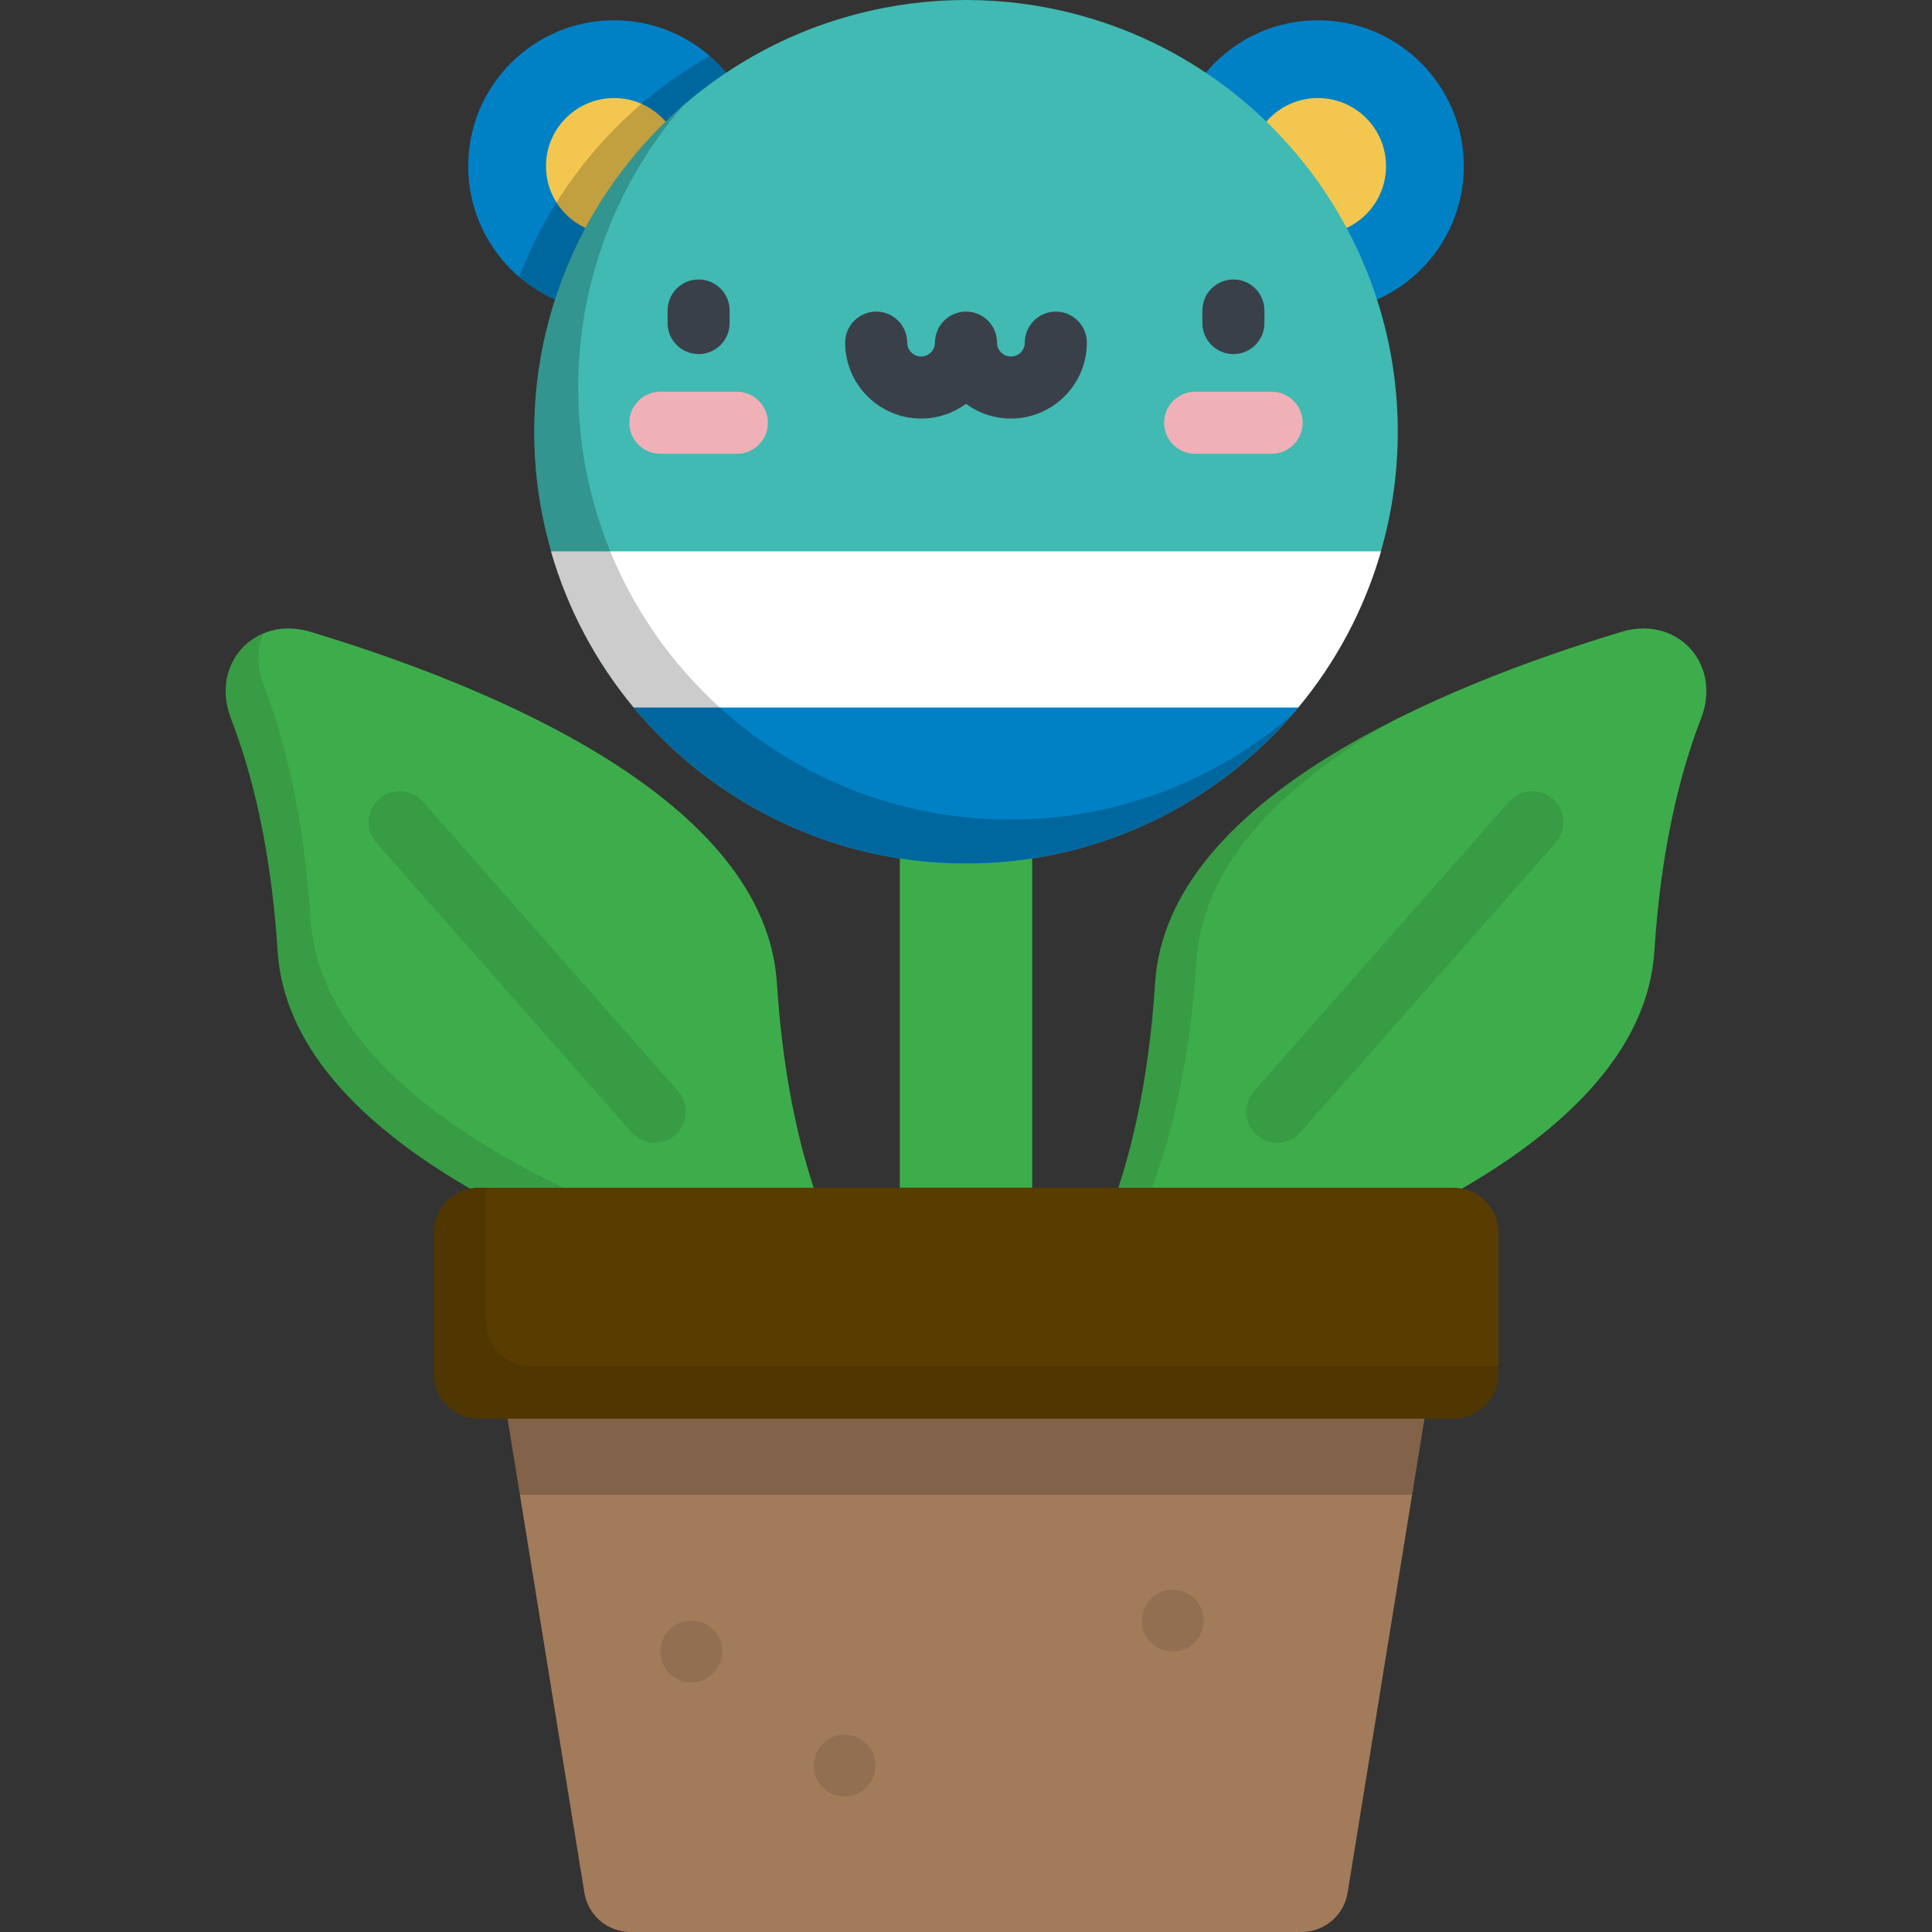 <?xml version="1.0" encoding="iso-8859-1"?>
<!-- Generator: Adobe Illustrator 19.0.0, SVG Export Plug-In . SVG Version: 6.00 Build 0)  -->
<svg xmlns="http://www.w3.org/2000/svg" xmlns:xlink="http://www.w3.org/1999/xlink" version="1.1" id="Layer_1" x="0px" y="0px" viewBox="0 0 511.999 511.999" style="enable-background:new 0 0 511.999 511.999;" xml:space="preserve">
<rect x="0" y="0" width="511.999" height="511.999" fill="#333333" stroke="none"/>
<rect x="238.463" y="213.096" style="fill:#3DAD4B;" width="35.079" height="101.653"/>
<path style="fill:#A27B5A;" d="M379.534,363.331H132.465l22.405,138.268c0.971,5.995,6.148,10.4,12.221,10.4h177.818  c6.073,0,11.249-4.405,12.221-10.4L379.534,363.331z"/>
<polygon style="opacity:0.2;enable-background:new    ;" points="132.465,363.331 137.78,396.128 374.221,396.128 379.534,363.331   "/>
<path style="fill:#3DAD4B;" d="M205.882,260.499c1.728,26.998,6.737,47.056,12.367,61.618c5.606,14.5-6.338,27.429-21.097,22.965  c-48.059-14.534-120.466-44.405-123.58-93.052c-1.728-26.998-6.737-47.056-12.367-61.618c-5.606-14.5,6.338-27.429,21.097-22.965  C130.362,181.98,202.769,211.852,205.882,260.499z"/>
<path style="opacity:0.1;enable-background:new    ;" d="M173.545,302.853c-2.279,0-4.546-0.942-6.171-2.785l-67.629-76.735  c-3.003-3.406-2.675-8.602,0.731-11.605c3.407-3,8.603-2.673,11.605,0.732l67.629,76.735c3.003,3.406,2.675,8.602-0.731,11.605  C177.415,302.176,175.476,302.853,173.545,302.853z"/>
<path style="opacity:0.1;enable-background:new    ;" d="M205.847,336.386c-48.059-14.534-120.466-44.405-123.58-93.052  c-1.728-26.998-6.737-47.056-12.368-61.618c-1.945-5.031-1.774-9.869-0.11-13.861c-7.978,3.325-12.448,12.567-8.586,22.556  c5.63,14.561,10.639,34.62,12.367,61.618c3.114,48.647,75.521,78.518,123.58,93.052c9.638,2.915,18.074-1.59,21.207-9.104  C214.756,337.478,210.438,337.774,205.847,336.386z"/>
<path style="fill:#3DAD4B;" d="M306.118,260.499c-1.729,26.998-6.737,47.056-12.367,61.618c-5.606,14.5,6.338,27.429,21.097,22.965  c48.059-14.534,120.466-44.405,123.58-93.052c1.729-26.998,6.737-47.056,12.367-61.618c5.606-14.5-6.338-27.429-21.097-22.965  C381.639,181.98,309.232,211.852,306.118,260.499z"/>
<path style="opacity:0.1;enable-background:new    ;" d="M325.81,339.234c-14.759,4.464-26.703-8.465-21.097-22.965  c5.63-14.561,10.639-34.62,12.367-61.618c1.718-26.828,24.513-47.944,52.673-63.928c-32.991,16.555-61.7,39.537-63.635,69.775  c-1.729,26.998-6.737,47.056-12.367,61.618c-5.606,14.5,6.338,27.429,21.097,22.965c21.554-6.519,48.004-16.126,70.906-29.125  C365.669,326.036,343.997,333.735,325.81,339.234z"/>
<path style="opacity:0.1;enable-background:new    ;" d="M338.455,302.853c-1.932,0-3.87-0.676-5.433-2.053  c-3.406-3.003-3.734-8.199-0.731-11.605l67.629-76.735c3.001-3.405,8.198-3.733,11.604-0.732c3.406,3.003,3.734,8.199,0.732,11.605  l-67.629,76.735C343.003,301.911,340.734,302.853,338.455,302.853z"/>
<path style="fill:#593C00;" d="M385.114,314.757H126.887c-6.62,0-11.986,5.366-11.986,11.986v37.236  c0,6.62,5.366,11.986,11.986,11.986h258.229c6.62,0,11.986-5.366,11.986-11.986v-37.236  C397.1,320.124,391.734,314.757,385.114,314.757z"/>
<path style="opacity:0.1;enable-background:new    ;" d="M140.771,362.08c-6.62,0-11.986-5.366-11.986-11.986v-35.336h-1.9  c-6.619,0-11.986,5.366-11.986,11.986v37.236c0,6.619,5.366,11.986,11.986,11.986h258.229c6.62,0,11.986-5.366,11.986-11.986v-1.9  H140.771z"/>
<circle style="fill:#0081C6;" cx="349.259" cy="44.035" r="38.664"/>
<circle style="fill:#F3C74F;" cx="349.259" cy="44.035" r="18.052"/>
<circle style="fill:#0081C6;" cx="162.746" cy="44.035" r="38.664"/>
<circle style="fill:#F3C74F;" cx="162.746" cy="44.035" r="18.05"/>
<path style="opacity:0.2;enable-background:new    ;" d="M188.063,14.825c-22.924,13-40.915,33.684-50.476,58.553  c6.764,5.805,15.549,9.32,25.16,9.32c21.353,0,38.664-17.311,38.664-38.664C201.411,32.366,196.235,21.915,188.063,14.825z"/>
<circle style="fill:#40BAB3;" cx="256.003" cy="114.424" r="114.424"/>
<g>
	<path style="fill:#394049;" d="M185.137,93.836c-4.541,0-8.222-3.68-8.222-8.222v-3.326c0-4.542,3.681-8.222,8.222-8.222   s8.222,3.68,8.222,8.222v3.326C193.359,90.156,189.677,93.836,185.137,93.836z"/>
	<path style="fill:#394049;" d="M326.864,93.836c-4.541,0-8.222-3.68-8.222-8.222v-3.326c0-4.542,3.681-8.222,8.222-8.222   s8.222,3.68,8.222,8.222v3.326C335.086,90.156,331.404,93.836,326.864,93.836z"/>
	<path style="fill:#394049;" d="M267.9,110.921c-4.448,0-8.565-1.451-11.9-3.906c-3.335,2.453-7.451,3.906-11.9,3.906   c-11.095,0-20.121-9.026-20.121-20.121c0-4.542,3.681-8.222,8.222-8.222c4.541,0,8.222,3.68,8.222,8.222   c0,2.029,1.65,3.678,3.678,3.678c2.028,0,3.678-1.65,3.678-3.678c0-4.542,3.681-8.222,8.222-8.222c4.541,0,8.222,3.68,8.222,8.222   c0,2.029,1.65,3.678,3.678,3.678s3.678-1.65,3.678-3.678c0-4.542,3.681-8.222,8.222-8.222s8.222,3.68,8.222,8.222   C288.021,101.894,278.995,110.921,267.9,110.921z"/>
</g>
<g>
	<path style="fill:#F0B0B7;" d="M195.277,120.257h-20.28c-4.541,0-8.222-3.68-8.222-8.222s3.681-8.222,8.222-8.222h20.28   c4.541,0,8.222,3.68,8.222,8.222C203.499,116.576,199.818,120.257,195.277,120.257z"/>
	<path style="fill:#F0B0B7;" d="M337.004,120.257h-20.28c-4.541,0-8.222-3.68-8.222-8.222s3.681-8.222,8.222-8.222h20.28   c4.541,0,8.222,3.68,8.222,8.222C345.226,116.576,341.545,120.257,337.004,120.257z"/>
</g>
<path style="fill:#0081C6;" d="M167.941,187.48c20.988,25.269,52.643,41.362,88.059,41.362s67.071-16.093,88.059-41.362H167.941z"/>
<path style="fill:#FFFFFF;" d="M146.031,146.118c4.419,15.358,11.966,29.39,21.91,41.362h176.118  c9.944-11.972,17.491-26.004,21.91-41.362H146.031z"/>
<path style="opacity:0.2;enable-background:new    ;" d="M267.652,217.19c-63.193,0-114.421-51.228-114.421-114.421  c0-28.631,10.516-54.806,27.896-74.873c-24.224,20.981-39.548,51.963-39.548,86.525c0,63.193,51.228,114.421,114.421,114.421  c34.562,0,65.545-15.324,86.525-39.548C322.458,206.675,296.283,217.19,267.652,217.19z"/>
<g style="opacity:0.1;">
	<circle cx="183.18" cy="437.669" r="8.196"/>
	<circle cx="223.839" cy="467.881" r="8.196"/>
	<circle cx="310.814" cy="429.469" r="8.196"/>
</g>
<g>
</g>
<g>
</g>
<g>
</g>
<g>
</g>
<g>
</g>
<g>
</g>
<g>
</g>
<g>
</g>
<g>
</g>
<g>
</g>
<g>
</g>
<g>
</g>
<g>
</g>
<g>
</g>
<g>
</g>
</svg>
